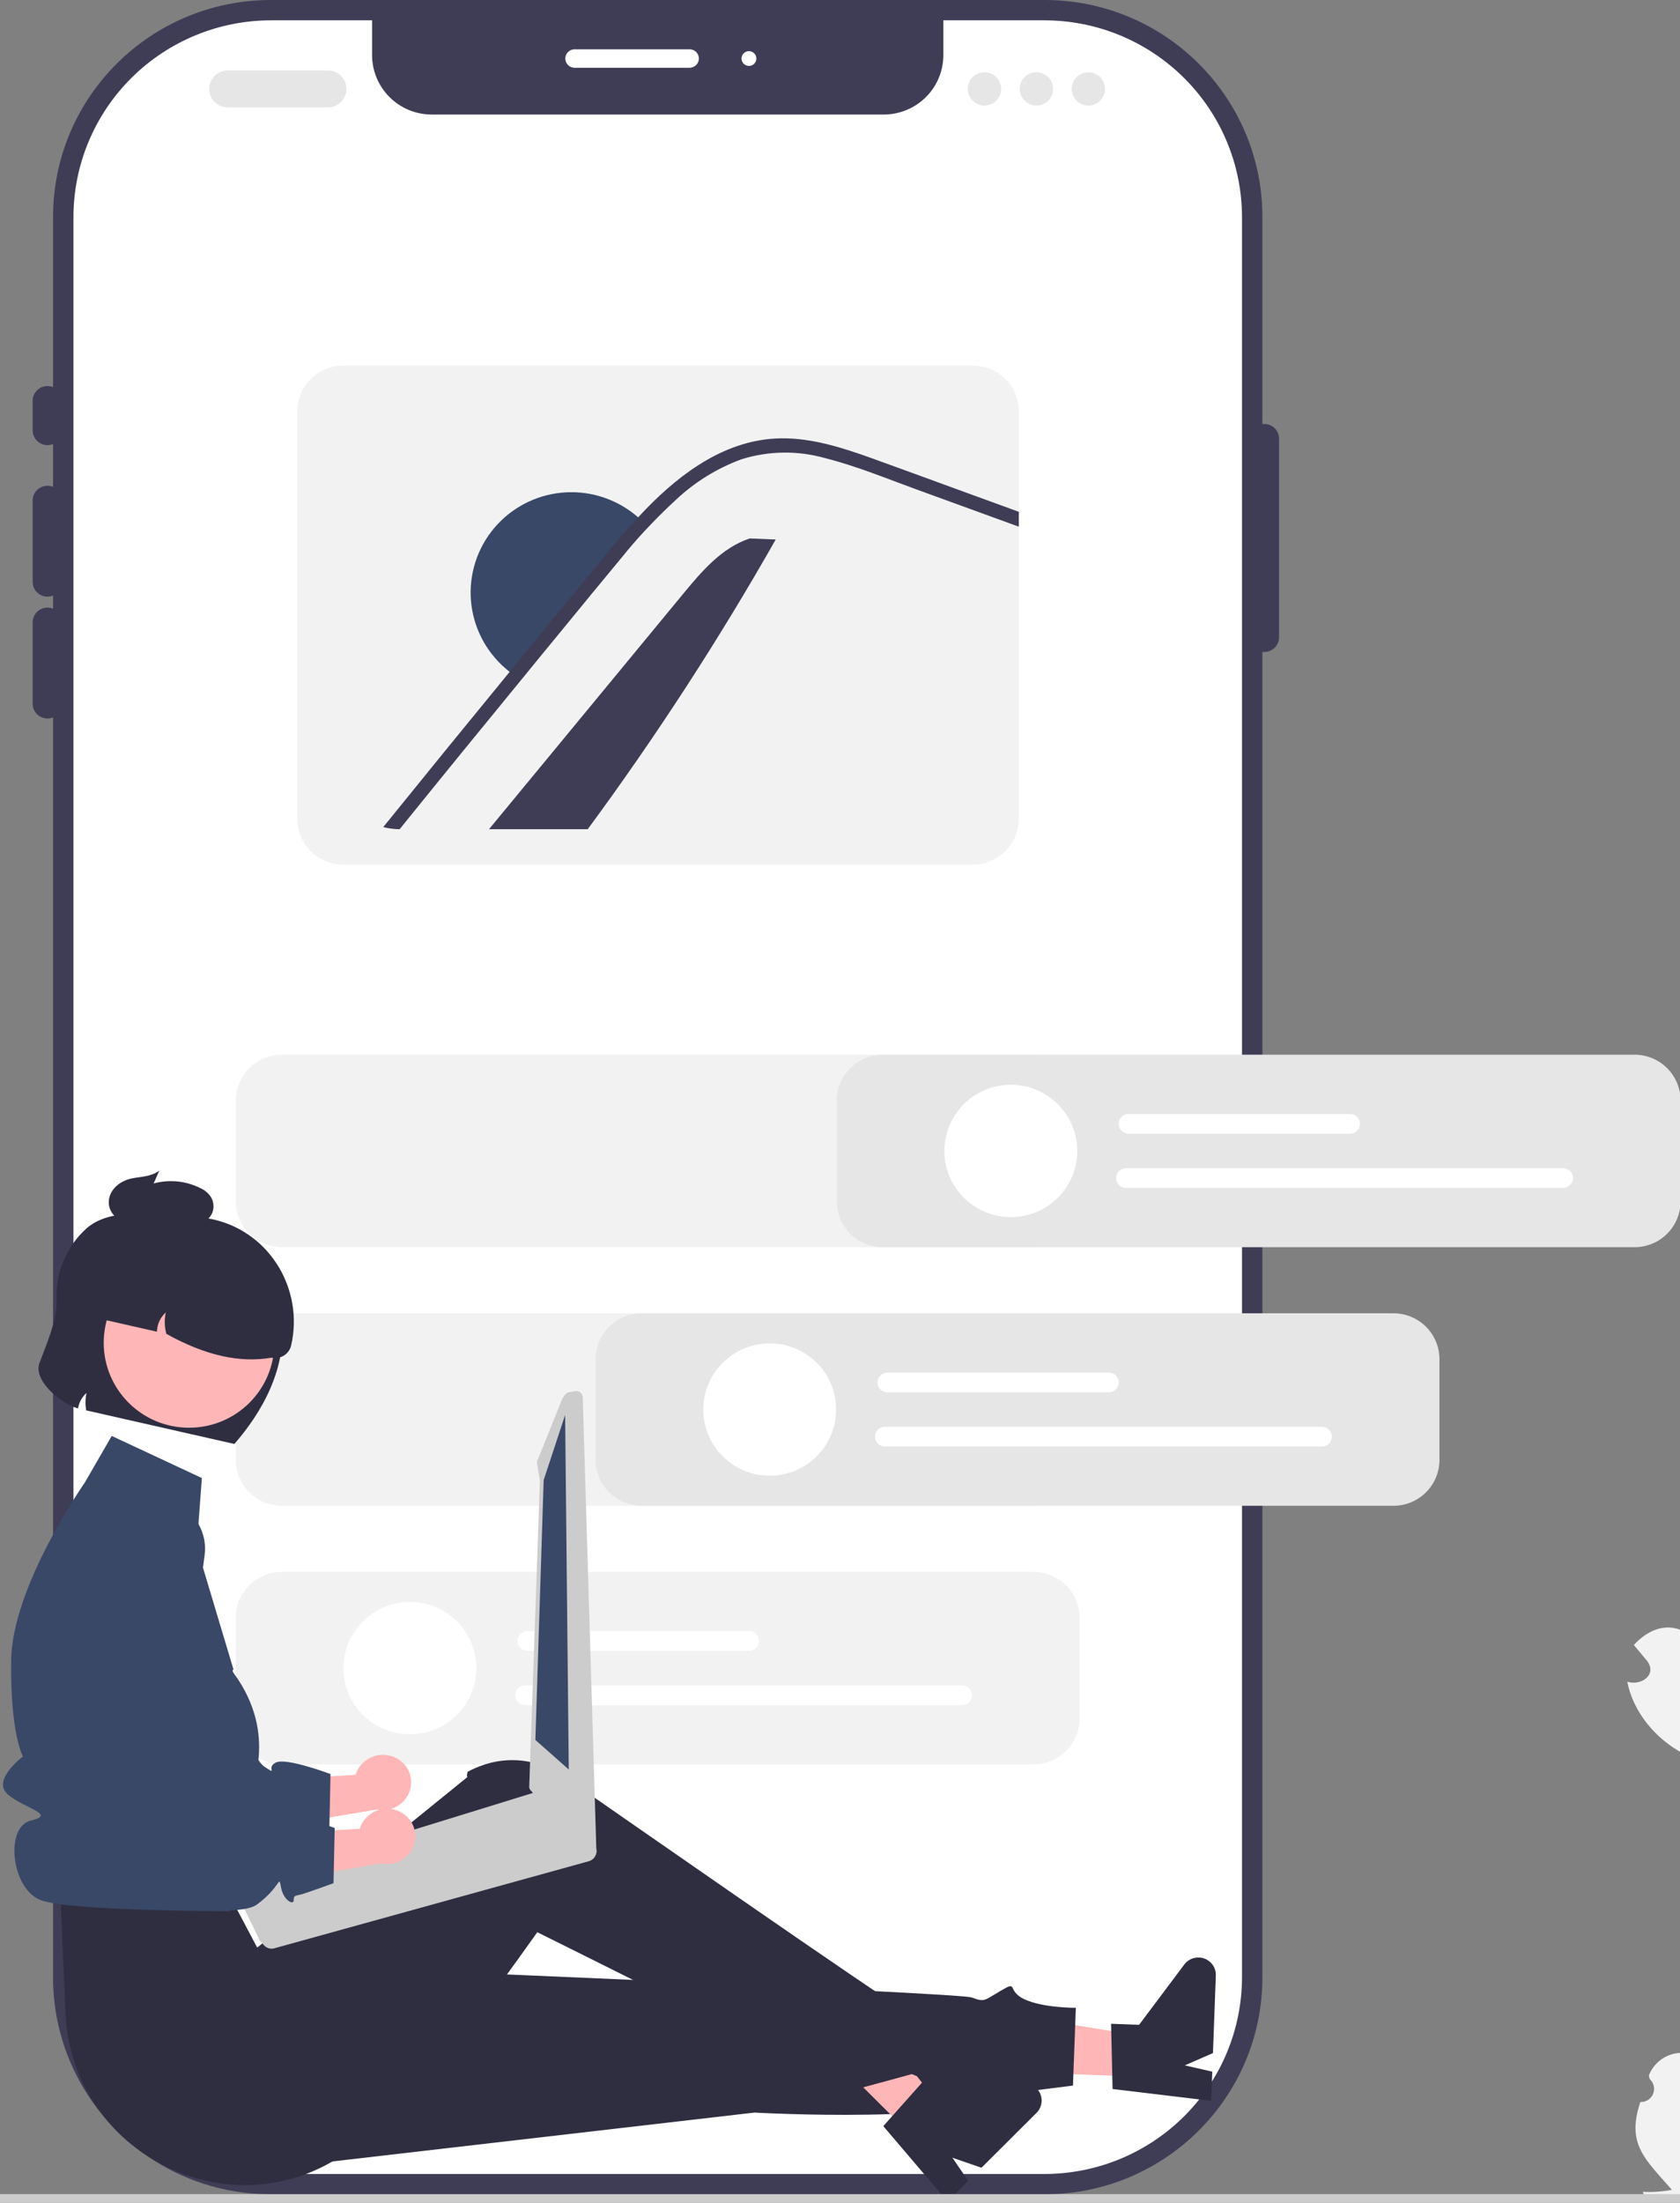 <svg width="145" height="190" viewBox="0 0 145 190" fill="none" xmlns="http://www.w3.org/2000/svg">
<rect x="0" y="0" width="145" height="190" fill="#808080" stroke="none"/>
<g clip-path="url(#clip0_30_6)">
<path d="M90.153 0H23.382C12.997 0 4.579 8.378 4.579 18.712V170.546C4.579 180.88 12.997 189.258 23.382 189.258H90.153C100.538 189.258 108.957 180.88 108.957 170.546V18.712C108.957 8.378 100.538 0 90.153 0Z" fill="#3F3D56"/>
<path d="M107.196 18.713V170.546C107.19 175.043 105.393 179.354 102.198 182.533C99.003 185.713 94.671 187.501 90.153 187.506H23.383C18.864 187.501 14.533 185.713 11.338 182.533C8.142 179.354 6.345 175.043 6.34 170.546V18.713C6.345 14.217 8.142 9.906 11.338 6.726C14.533 3.547 18.864 1.758 23.383 1.753H32.114V4.754C32.114 6.113 32.657 7.416 33.622 8.377C34.588 9.338 35.897 9.878 37.263 9.878H76.273C77.638 9.878 78.948 9.338 79.913 8.377C80.879 7.416 81.421 6.113 81.421 4.754V1.753H90.153C94.671 1.758 99.003 3.547 102.198 6.726C105.393 9.906 107.19 14.217 107.196 18.713Z" fill="white"/>
<path d="M4.099 38.393C3.759 38.393 3.434 38.258 3.193 38.02C2.953 37.781 2.818 37.457 2.818 37.119V34.57C2.818 34.232 2.953 33.908 3.193 33.669C3.433 33.43 3.759 33.295 4.099 33.295C4.438 33.295 4.764 33.43 5.004 33.669C5.244 33.908 5.379 34.232 5.379 34.57V37.119C5.379 37.457 5.244 37.781 5.004 38.02C4.764 38.258 4.438 38.393 4.099 38.393Z" fill="#3F3D56"/>
<path d="M4.099 51.463C3.759 51.463 3.434 51.328 3.193 51.09C2.953 50.851 2.818 50.527 2.818 50.189V43.172C2.818 42.834 2.953 42.51 3.193 42.271C3.433 42.032 3.759 41.898 4.099 41.898C4.438 41.898 4.764 42.032 5.004 42.271C5.244 42.51 5.379 42.834 5.379 43.172V50.189C5.379 50.527 5.244 50.851 5.004 51.09C4.764 51.328 4.438 51.463 4.099 51.463Z" fill="#3F3D56"/>
<path d="M4.099 61.971C3.759 61.971 3.434 61.836 3.193 61.597C2.953 61.358 2.818 61.034 2.818 60.696V53.68C2.818 53.342 2.953 53.018 3.193 52.779C3.433 52.54 3.759 52.406 4.099 52.406C4.438 52.406 4.764 52.54 5.004 52.779C5.244 53.018 5.379 53.342 5.379 53.68V60.696C5.379 61.034 5.244 61.358 5.004 61.597C4.764 61.836 4.438 61.971 4.099 61.971Z" fill="#3F3D56"/>
<path d="M109.117 56.236C108.777 56.235 108.452 56.101 108.211 55.862C107.971 55.623 107.836 55.299 107.836 54.961V37.841C107.836 37.503 107.971 37.179 108.211 36.94C108.451 36.701 108.777 36.566 109.117 36.566C109.456 36.566 109.782 36.701 110.022 36.94C110.262 37.179 110.397 37.503 110.397 37.841V54.961C110.397 55.299 110.262 55.623 110.022 55.862C109.782 56.101 109.456 56.235 109.117 56.236Z" fill="#3F3D56"/>
<path d="M59.519 5.845H49.593C49.381 5.845 49.178 5.761 49.027 5.612C48.877 5.463 48.793 5.26 48.793 5.049C48.793 4.837 48.877 4.635 49.027 4.485C49.178 4.336 49.381 4.252 49.593 4.252H59.519C59.731 4.252 59.935 4.336 60.085 4.485C60.235 4.635 60.319 4.837 60.319 5.049C60.319 5.26 60.235 5.463 60.085 5.612C59.935 5.761 59.731 5.845 59.519 5.845Z" fill="white"/>
<path d="M64.642 5.686C64.995 5.686 65.282 5.401 65.282 5.049C65.282 4.697 64.995 4.412 64.642 4.412C64.288 4.412 64.001 4.697 64.001 5.049C64.001 5.401 64.288 5.686 64.642 5.686Z" fill="white"/>
<path d="M141.582 181.298C141.816 181.306 142.046 181.243 142.243 181.117C142.439 180.99 142.592 180.807 142.68 180.591C142.768 180.376 142.788 180.138 142.736 179.911C142.684 179.684 142.563 179.479 142.39 179.322C142.36 179.209 142.339 179.127 142.309 179.014C142.527 178.446 142.911 177.956 143.41 177.607C143.91 177.258 144.503 177.065 145.114 177.054C145.724 177.042 146.324 177.212 146.837 177.543C147.35 177.873 147.752 178.347 147.991 178.906C149.374 182.043 151.155 185.288 150.318 188.765C155.951 176.585 153.852 161.521 145.256 151.232C142.895 149.967 140.97 147.698 140.449 145.047C141.615 145.427 143.055 144.473 142.169 143.263C141.786 142.801 141.399 142.342 141.016 141.88C145.386 137.159 150.717 144.463 145.918 150.825C147.527 152.794 148.924 154.924 150.088 157.182C149.801 154.775 150.093 152.336 150.938 150.063C151.797 147.945 153.428 146.152 154.861 144.314C156.604 142.075 160.244 143.066 160.508 145.884C158.886 146.432 158.696 148.774 160.562 149.077C160.124 154.329 156.725 159.184 152.003 161.53C153.802 166.405 154.536 171.607 154.156 176.787C154.936 170.73 161.447 169.2 165.985 166.752C166.273 166.564 166.61 166.464 166.955 166.463C167.3 166.463 167.638 166.562 167.927 166.749C168.216 166.936 168.444 167.203 168.583 167.517C168.723 167.831 168.767 168.179 168.711 168.517C168.084 168.778 167.485 169.1 166.922 169.479C166.658 169.659 166.456 169.916 166.345 170.214C166.234 170.513 166.218 170.838 166.3 171.146C166.382 171.454 166.557 171.729 166.802 171.934C167.048 172.138 167.35 172.262 167.669 172.289C165.424 177.973 159.517 181.832 153.412 181.868C152.85 184.41 152.023 186.888 150.946 189.26L141.886 189.346C141.852 189.246 141.822 189.143 141.792 189.043C142.631 189.088 143.473 189.03 144.298 188.871C142.054 186.278 140.325 184.96 141.581 181.298L141.582 181.298Z" fill="#F2F2F2"/>
<path d="M28.299 9.263H19.655C19.23 9.263 18.823 9.095 18.523 8.797C18.222 8.498 18.054 8.093 18.054 7.67C18.054 7.248 18.222 6.842 18.523 6.544C18.823 6.245 19.23 6.077 19.655 6.077H28.299C28.724 6.077 29.131 6.245 29.431 6.544C29.732 6.842 29.9 7.248 29.9 7.67C29.9 8.093 29.732 8.498 29.431 8.797C29.131 9.095 28.724 9.263 28.299 9.263Z" fill="#E6E6E6"/>
<path d="M84.971 9.104C85.766 9.104 86.412 8.462 86.412 7.67C86.412 6.878 85.766 6.236 84.971 6.236C84.175 6.236 83.53 6.878 83.53 7.67C83.53 8.462 84.175 9.104 84.971 9.104Z" fill="#E6E6E6"/>
<path d="M89.453 9.104C90.249 9.104 90.894 8.462 90.894 7.67C90.894 6.878 90.249 6.236 89.453 6.236C88.657 6.236 88.013 6.878 88.013 7.67C88.013 8.462 88.657 9.104 89.453 9.104Z" fill="#E6E6E6"/>
<path d="M93.936 9.104C94.731 9.104 95.376 8.462 95.376 7.67C95.376 6.878 94.731 6.236 93.936 6.236C93.14 6.236 92.495 6.878 92.495 7.67C92.495 8.462 93.14 9.104 93.936 9.104Z" fill="#E6E6E6"/>
<path d="M83.963 31.529H29.629C28.577 31.531 27.568 31.947 26.824 32.688C26.079 33.429 25.661 34.433 25.659 35.48V70.627C25.661 71.674 26.079 72.678 26.824 73.419C27.568 74.159 28.577 74.576 29.629 74.578H83.963C85.016 74.577 86.025 74.16 86.77 73.419C87.514 72.679 87.933 71.674 87.934 70.627V35.48C87.933 34.433 87.514 33.428 86.77 32.688C86.025 31.947 85.016 31.53 83.963 31.529Z" fill="#F2F2F2"/>
<path d="M66.953 46.533C62.043 55.173 56.625 63.516 50.726 71.519H42.206C47.787 64.753 53.372 57.987 58.961 51.221C60.564 49.273 62.305 47.232 64.71 46.441L66.953 46.533Z" fill="#3F3D56"/>
<path d="M55.63 45.148C54.741 46.07 53.889 47.028 53.088 48.024C51.323 50.139 49.583 52.273 47.836 54.4C46.749 55.724 45.661 57.047 44.586 58.371C44.244 58.153 43.92 57.909 43.616 57.641C41.899 56.158 40.834 54.064 40.649 51.809C40.464 49.553 41.175 47.316 42.628 45.575C44.081 43.835 46.161 42.73 48.423 42.498C50.685 42.265 52.949 42.924 54.729 44.332C55.049 44.581 55.351 44.854 55.63 45.148Z" fill="#394867"/>
<path d="M87.934 44.143V45.427L87.357 45.217L79.247 42.267C76.606 41.308 73.971 40.212 71.243 39.52C68.869 38.845 66.349 38.877 63.994 39.613C61.895 40.386 59.974 41.572 58.346 43.101C57.626 43.764 56.928 44.443 56.252 45.147C56.031 45.38 55.81 45.612 55.593 45.845C54.939 46.552 54.309 47.275 53.71 48.024C51.946 50.14 50.204 52.274 48.459 54.4C47.37 55.725 46.282 57.047 45.206 58.37C41.614 62.744 38.042 67.127 34.493 71.519C34.015 71.513 33.539 71.454 33.075 71.34C36.696 66.864 40.334 62.399 43.989 57.946C44.072 57.844 44.156 57.742 44.239 57.64C44.668 57.108 45.107 56.572 45.542 56.04C47.364 53.82 49.187 51.601 51.011 49.385C52.336 47.772 53.652 46.154 55.08 44.624C55.167 44.526 55.256 44.43 55.349 44.331C55.487 44.185 55.624 44.041 55.765 43.892C58.868 40.702 62.739 37.883 67.375 37.806C70.103 37.765 72.738 38.625 75.274 39.533C78.005 40.517 80.726 41.518 83.454 42.512L87.934 44.143Z" fill="#3F3D56"/>
<path d="M89.211 152.177H24.325C23.272 152.176 22.263 151.759 21.519 151.018C20.774 150.278 20.356 149.274 20.355 148.226V139.524C20.356 138.477 20.774 137.472 21.519 136.732C22.263 135.991 23.272 135.575 24.325 135.573H89.211C90.264 135.575 91.273 135.991 92.017 136.732C92.761 137.472 93.18 138.477 93.181 139.524V148.226C93.18 149.274 92.761 150.278 92.017 151.018C91.273 151.759 90.264 152.176 89.211 152.177Z" fill="#F2F2F2"/>
<path d="M89.211 107.571H24.325C23.272 107.569 22.263 107.153 21.519 106.412C20.774 105.672 20.356 104.667 20.355 103.62V94.918C20.356 93.87 20.774 92.866 21.519 92.126C22.263 91.385 23.272 90.968 24.325 90.967H89.211C90.264 90.968 91.273 91.385 92.017 92.126C92.761 92.866 93.18 93.87 93.181 94.918V103.62C93.18 104.667 92.761 105.672 92.017 106.412C91.273 107.153 90.264 107.569 89.211 107.571Z" fill="#F2F2F2"/>
<path d="M89.211 129.874H24.325C23.272 129.872 22.263 129.456 21.519 128.715C20.774 127.975 20.356 126.971 20.355 125.923V117.221C20.356 116.173 20.774 115.169 21.519 114.429C22.263 113.688 23.272 113.271 24.325 113.27H89.211C90.264 113.271 91.273 113.688 92.017 114.429C92.761 115.169 93.18 116.173 93.181 117.221V125.923C93.18 126.971 92.761 127.975 92.017 128.715C91.273 129.456 90.264 129.872 89.211 129.874Z" fill="#F2F2F2"/>
<path d="M64.651 142.386H45.533C45.306 142.386 45.088 142.296 44.928 142.136C44.768 141.977 44.678 141.76 44.678 141.535C44.678 141.309 44.768 141.092 44.928 140.933C45.088 140.773 45.306 140.684 45.533 140.684H64.651C64.878 140.684 65.095 140.773 65.256 140.933C65.416 141.092 65.506 141.309 65.506 141.535C65.506 141.76 65.416 141.977 65.256 142.136C65.095 142.296 64.878 142.386 64.651 142.386Z" fill="white"/>
<path d="M83.039 147.067H45.319C45.092 147.067 44.874 146.977 44.714 146.817C44.554 146.658 44.464 146.441 44.464 146.216C44.464 145.99 44.554 145.773 44.714 145.614C44.874 145.454 45.092 145.365 45.319 145.365H83.039C83.266 145.365 83.483 145.454 83.644 145.614C83.804 145.773 83.894 145.99 83.894 146.216C83.894 146.441 83.804 146.658 83.644 146.817C83.483 146.977 83.266 147.067 83.039 147.067Z" fill="white"/>
<path d="M35.376 149.581C38.543 149.581 41.11 147.027 41.11 143.875C41.11 140.724 38.543 138.169 35.376 138.169C32.209 138.169 29.642 140.724 29.642 143.875C29.642 147.027 32.209 149.581 35.376 149.581Z" fill="white"/>
<path d="M34.098 151.583C33.513 151.311 32.844 151.277 32.234 151.488C31.624 151.699 31.121 152.138 30.831 152.713C30.774 152.831 30.727 152.953 30.691 153.078L22.056 153.592L20.776 158.044L32.528 156.068C33.063 156.179 33.619 156.111 34.111 155.874C34.603 155.637 35.002 155.245 35.246 154.759C35.382 154.481 35.462 154.18 35.481 153.871C35.5 153.562 35.458 153.253 35.357 152.96C35.256 152.668 35.098 152.398 34.892 152.167C34.686 151.935 34.436 151.746 34.157 151.61C34.137 151.601 34.118 151.592 34.098 151.583Z" fill="#FFB6B6"/>
<path d="M15.038 129.624C14.469 129.392 13.857 129.285 13.242 129.31C12.628 129.335 12.027 129.491 11.478 129.768C10.93 130.045 10.448 130.436 10.066 130.915C9.683 131.394 9.408 131.949 9.261 132.543L6.887 142.083L7.333 158.774C7.333 158.774 19.725 161.14 21.805 159.619C23.885 158.098 23.69 156.966 23.885 158.098C24.081 159.23 24.973 159.705 24.986 159.255C24.998 158.804 25.099 158.881 25.618 158.746C26.136 158.61 28.424 157.771 28.424 157.771L28.526 153.012C28.526 153.012 24.744 151.585 23.826 152.011C22.909 152.437 24.022 153.143 22.909 152.437C21.796 151.73 21.674 149.501 21.484 151.51C21.293 153.52 20.736 153.894 19.902 153C19.067 152.107 15.201 152.678 15.201 152.678L17.662 134.125C17.785 133.191 17.595 132.244 17.12 131.429C16.646 130.615 15.914 129.98 15.038 129.624Z" fill="#394867"/>
<path d="M98.487 179.119L98.618 175.605L85.058 173.432L84.865 178.619L98.487 179.119Z" fill="#FFB6B6"/>
<path d="M96.026 180.177L95.897 174.55L98.315 174.639L102.217 169.437C102.41 169.18 102.68 168.991 102.989 168.898C103.297 168.804 103.627 168.811 103.931 168.918C104.235 169.025 104.496 169.225 104.678 169.49C104.859 169.755 104.95 170.071 104.938 170.392L104.69 177.076L102.257 178.14L104.631 178.678L104.537 181.198L96.026 180.177Z" fill="#2F2E41"/>
<path d="M22.17 187.178L65.12 182.208C65.12 182.208 83.667 183.274 88.019 180.457L92.607 179.881L92.856 173.173C92.856 173.173 90.05 173.193 88.437 172.445C86.823 171.697 87.945 170.782 86.406 171.682C84.868 172.582 85.031 172.69 83.841 172.277C82.652 171.863 28.114 169.645 28.114 169.645L22.17 187.178Z" fill="#2F2E41"/>
<path d="M78.766 184.267L81.264 181.779L72.808 171.009L69.122 174.681L78.766 184.267Z" fill="#FFB6B6"/>
<path d="M76.239 183.377L79.99 179.165L81.702 180.866L88.118 179.694C88.435 179.636 88.762 179.68 89.052 179.821C89.342 179.961 89.579 180.19 89.729 180.473C89.879 180.757 89.933 181.081 89.885 181.398C89.837 181.715 89.688 182.009 89.46 182.235L84.71 186.968L82.198 186.101L83.572 188.102L81.78 189.887L76.239 183.377Z" fill="#2F2E41"/>
<path d="M5.225 163.771L5.652 173.648C6.155 185.275 19.023 192.313 29.001 186.242C29.185 186.13 29.369 186.014 29.554 185.894C29.554 185.894 33.337 184.883 33.222 183.282C33.107 181.681 34.031 180.902 34.849 181.339C35.667 181.775 46.374 166.654 46.374 166.654C46.374 166.654 68.621 177.696 73.528 180.296L78.707 178.892C78.707 178.892 80.656 179.808 79.954 178.483C79.252 177.158 79.126 177.793 78.91 176.349C78.694 174.906 78.143 173.117 77.808 173.192C77.474 173.267 50.287 154.331 50.287 154.331C50.287 154.331 45.858 149.871 40.364 152.816C40.249 153.249 40.347 153.264 40.347 153.264L22.198 167.98L19.633 163.134L5.225 163.771Z" fill="#2F2E41"/>
<path d="M17.424 127.48L9.642 123.85L7.313 127.884C7.313 127.884 1.056 136.769 0.965 143.179C0.874 149.589 1.985 151.496 1.985 151.496C1.985 151.496 -0.713 153.503 0.636 154.729C1.985 155.956 4.971 156.486 2.677 157.017C0.384 157.549 0.965 162.934 3.526 163.889C6.088 164.845 19.844 164.837 19.844 164.837C19.72 164.419 19.711 163.977 19.818 163.555C19.924 163.132 20.142 162.746 20.449 162.436C21.515 161.373 22.476 162.136 21.515 160.48C20.555 158.824 18.954 159.78 20.235 157.549C21.515 155.319 21.515 154.652 21.515 154.652C21.515 154.652 24.126 149.708 20.193 144.344C19.954 144.017 20.155 144.004 20.155 144.004L16.98 133.415L17.424 127.48Z" fill="#394867"/>
<path d="M4.884 112.22C4.949 113.856 3.914 116.173 3.403 117.57C2.858 119.064 5.222 121.047 6.735 121.482C6.813 120.964 7.073 120.491 7.467 120.145C7.358 120.638 7.349 121.148 7.44 121.645L20.23 124.542C22.531 121.891 24.845 118.079 24.34 113.481C24.461 112.608 24.32 111.719 23.935 110.925C23.549 110.132 22.937 109.469 22.175 109.02L15.709 105.219C12.959 104.596 9.495 104.22 7.508 105.913C6.621 106.699 5.924 107.675 5.469 108.767C5.014 109.859 4.814 111.04 4.884 112.22Z" fill="#2F2E41"/>
<path d="M16.316 123.141C20.383 123.141 23.68 119.861 23.68 115.813C23.68 111.766 20.383 108.485 16.316 108.485C12.249 108.485 8.952 111.766 8.952 115.813C8.952 119.861 12.249 123.141 16.316 123.141Z" fill="#FFB6B6"/>
<path d="M7.689 111.898L7.334 113.452L13.546 114.859C13.552 114.545 13.623 114.235 13.754 113.95C13.886 113.664 14.075 113.408 14.31 113.199C14.176 113.808 14.192 114.44 14.355 115.042C17.706 116.913 20.725 117.576 23.433 117.099C23.8 117.182 24.185 117.117 24.503 116.917C24.822 116.718 25.048 116.401 25.131 116.036C26.221 111.273 23.366 106.406 18.604 105.223C17.447 104.935 16.243 104.88 15.064 105.061C13.884 105.242 12.753 105.656 11.737 106.277C10.72 106.899 9.838 107.716 9.143 108.682C8.448 109.647 7.954 110.74 7.689 111.898V111.898Z" fill="#2F2E41"/>
<path d="M11.322 101.65C12.141 101.473 13.008 101.516 13.748 100.964L13.262 102.073C14.609 101.706 16.045 101.849 17.292 102.474C17.663 102.639 17.979 102.905 18.204 103.242C18.325 103.445 18.399 103.673 18.42 103.909C18.44 104.144 18.408 104.381 18.324 104.602C18.245 104.792 18.126 104.963 17.976 105.105C17.826 105.246 17.649 105.355 17.454 105.425C17.109 105.528 16.748 105.566 16.389 105.536C14.877 105.501 13.365 105.466 11.853 105.431C11.277 105.466 10.701 105.355 10.181 105.107C9.904 104.937 9.683 104.69 9.545 104.397C9.407 104.103 9.358 103.776 9.405 103.456C9.549 102.447 10.502 101.827 11.322 101.65Z" fill="#2F2E41"/>
<path d="M51.268 159.084C51.251 159.063 51.23 159.044 51.208 159.029C51.153 158.965 51.086 158.913 51.011 158.875L50.472 158.588L46.894 154.635C46.687 154.528 46.446 154.505 46.223 154.572L46.213 154.574L44.681 155.046L43.363 155.453L41.522 156.021L28.982 159.885L20.739 162.425C20.516 162.495 20.33 162.649 20.22 162.855C20.111 163.06 20.087 163.3 20.153 163.523C20.192 163.646 20.256 163.759 20.341 163.856L20.604 164.146L21.154 164.756L22.428 167.385L22.782 167.778C22.895 167.903 23.041 167.993 23.203 168.039C23.366 168.084 23.538 168.083 23.7 168.034L50.855 160.52C50.996 160.474 51.124 160.395 51.227 160.289C51.33 160.183 51.405 160.053 51.446 159.911C51.487 159.769 51.492 159.62 51.461 159.475C51.43 159.331 51.364 159.196 51.268 159.084Z" fill="#CCCCCC"/>
<path d="M49.656 119.988L49.13 120.073C48.986 120.096 48.857 120.176 48.772 120.294L48.54 120.616L46.45 125.817C46.365 125.936 46.331 126.083 46.355 126.227L46.6 127.709L45.675 154.156C45.698 154.293 45.772 154.416 45.882 154.501L49.939 159.902L50.034 159.977L50.238 160.137C50.343 160.217 50.473 160.258 50.605 160.253L50.95 160.236C51.029 160.233 51.105 160.212 51.175 160.177C51.245 160.141 51.306 160.092 51.355 160.031C51.405 159.97 51.441 159.9 51.461 159.825C51.481 159.75 51.484 159.671 51.471 159.594L50.293 120.44C50.27 120.296 50.189 120.168 50.07 120.083C49.951 119.998 49.803 119.964 49.659 119.987L49.656 119.988Z" fill="#CCCCCC"/>
<path d="M48.776 122.043L46.924 127.655L46.208 150.07L49.09 152.619L48.776 122.043Z" fill="#394867"/>
<path d="M34.459 156.235C33.874 155.963 33.205 155.929 32.595 156.14C31.985 156.351 31.482 156.791 31.193 157.366C31.136 157.483 31.089 157.606 31.052 157.731L22.417 158.245L21.137 162.696L32.89 160.72C33.424 160.831 33.981 160.763 34.472 160.527C34.964 160.29 35.363 159.898 35.607 159.412C35.882 158.851 35.922 158.204 35.718 157.613C35.514 157.023 35.082 156.537 34.518 156.263C34.499 156.254 34.479 156.244 34.459 156.235Z" fill="#FFB6B6"/>
<path d="M15.399 134.276C14.831 134.045 14.218 133.938 13.604 133.963C12.989 133.988 12.388 134.144 11.84 134.421C11.291 134.698 10.81 135.089 10.427 135.568C10.044 136.047 9.77 136.602 9.622 137.196L7.248 146.736L7.695 163.426C7.695 163.426 20.086 165.793 22.166 164.272C24.247 162.751 24.051 161.618 24.247 162.751C24.442 163.883 25.335 164.358 25.347 163.908C25.36 163.457 25.46 163.534 25.979 163.398C26.497 163.263 28.785 162.424 28.785 162.424L28.888 157.665C28.888 157.665 25.105 156.238 24.188 156.664C23.27 157.089 24.383 157.796 23.27 157.089C22.157 156.383 22.035 154.153 21.845 156.163C21.655 158.172 21.098 158.547 20.263 157.653C19.429 156.759 15.563 157.33 15.563 157.33L18.023 138.777C18.147 137.844 17.956 136.896 17.482 136.082C17.007 135.268 16.275 134.633 15.399 134.276Z" fill="#394867"/>
<path d="M-61.011 189.621C-61.011 189.671 -61.001 189.72 -60.982 189.766C-60.963 189.812 -60.935 189.854 -60.9 189.889C-60.864 189.925 -60.822 189.952 -60.776 189.971C-60.73 189.99 -60.68 190 -60.63 190H168.39C168.491 190 168.587 189.96 168.659 189.889C168.73 189.818 168.771 189.721 168.771 189.621C168.771 189.52 168.73 189.424 168.659 189.353C168.587 189.282 168.491 189.242 168.39 189.242H-60.63C-60.68 189.242 -60.73 189.251 -60.776 189.27C-60.822 189.289 -60.864 189.317 -60.9 189.352C-60.935 189.388 -60.963 189.43 -60.982 189.476C-61.001 189.522 -61.011 189.571 -61.011 189.621Z" fill="#CCCCCC"/>
<path d="M141.08 107.571H76.193C75.141 107.569 74.132 107.153 73.387 106.412C72.643 105.672 72.225 104.667 72.223 103.62V94.918C72.225 93.87 72.643 92.866 73.387 92.126C74.132 91.385 75.141 90.968 76.193 90.967H141.08C142.132 90.968 143.141 91.385 143.886 92.126C144.63 92.866 145.049 93.87 145.05 94.918V103.62C145.049 104.667 144.63 105.672 143.886 106.412C143.141 107.153 142.132 107.569 141.08 107.571Z" fill="#E6E6E6"/>
<path d="M116.52 97.779H97.401C97.175 97.779 96.957 97.69 96.797 97.53C96.636 97.371 96.546 97.154 96.546 96.928C96.546 96.703 96.636 96.486 96.797 96.326C96.957 96.167 97.175 96.077 97.401 96.077H116.52C116.747 96.077 116.964 96.167 117.124 96.326C117.285 96.486 117.375 96.703 117.375 96.928C117.375 97.154 117.285 97.371 117.124 97.53C116.964 97.69 116.747 97.779 116.52 97.779Z" fill="white"/>
<path d="M134.907 102.46H97.188C96.961 102.46 96.743 102.371 96.583 102.211C96.422 102.051 96.332 101.835 96.332 101.609C96.332 101.384 96.422 101.167 96.583 101.007C96.743 100.848 96.961 100.758 97.188 100.758H134.907C135.134 100.758 135.352 100.848 135.512 101.007C135.673 101.167 135.763 101.384 135.763 101.609C135.763 101.835 135.673 102.051 135.512 102.211C135.352 102.371 135.134 102.46 134.907 102.46Z" fill="white"/>
<path d="M87.245 104.975C90.411 104.975 92.979 102.42 92.979 99.269C92.979 96.117 90.411 93.563 87.245 93.563C84.078 93.563 81.51 96.117 81.51 99.269C81.51 102.42 84.078 104.975 87.245 104.975Z" fill="white"/>
<path d="M120.268 129.874H55.382C54.329 129.872 53.32 129.456 52.576 128.715C51.832 127.975 51.413 126.971 51.412 125.923V117.221C51.413 116.173 51.832 115.169 52.576 114.429C53.32 113.688 54.329 113.271 55.382 113.27H120.268C121.321 113.271 122.33 113.688 123.074 114.429C123.818 115.169 124.237 116.173 124.238 117.221V125.923C124.237 126.971 123.818 127.975 123.074 128.715C122.33 129.456 121.321 129.872 120.268 129.874Z" fill="#E6E6E6"/>
<path d="M95.708 120.083H76.59C76.363 120.083 76.145 119.993 75.985 119.833C75.825 119.674 75.735 119.457 75.735 119.232C75.735 119.006 75.825 118.789 75.985 118.63C76.145 118.47 76.363 118.38 76.59 118.38H95.708C95.935 118.38 96.153 118.47 96.313 118.63C96.473 118.789 96.563 119.006 96.563 119.232C96.563 119.457 96.473 119.674 96.313 119.833C96.153 119.993 95.935 120.083 95.708 120.083Z" fill="white"/>
<path d="M114.096 124.764H76.376C76.149 124.764 75.932 124.674 75.771 124.514C75.611 124.355 75.521 124.138 75.521 123.912C75.521 123.687 75.611 123.47 75.771 123.311C75.932 123.151 76.149 123.061 76.376 123.061H114.096C114.323 123.061 114.54 123.151 114.701 123.311C114.861 123.47 114.951 123.687 114.951 123.912C114.951 124.138 114.861 124.355 114.701 124.514C114.54 124.674 114.323 124.764 114.096 124.764Z" fill="white"/>
<path d="M66.433 127.278C69.6 127.278 72.167 124.723 72.167 121.572C72.167 118.42 69.6 115.866 66.433 115.866C63.266 115.866 60.699 118.42 60.699 121.572C60.699 124.723 63.266 127.278 66.433 127.278Z" fill="white"/>
</g>
<defs>
<clipPath id="clip0_30_6">
<rect width="145" height="190" fill="white"/>
</clipPath>
</defs>
</svg>
